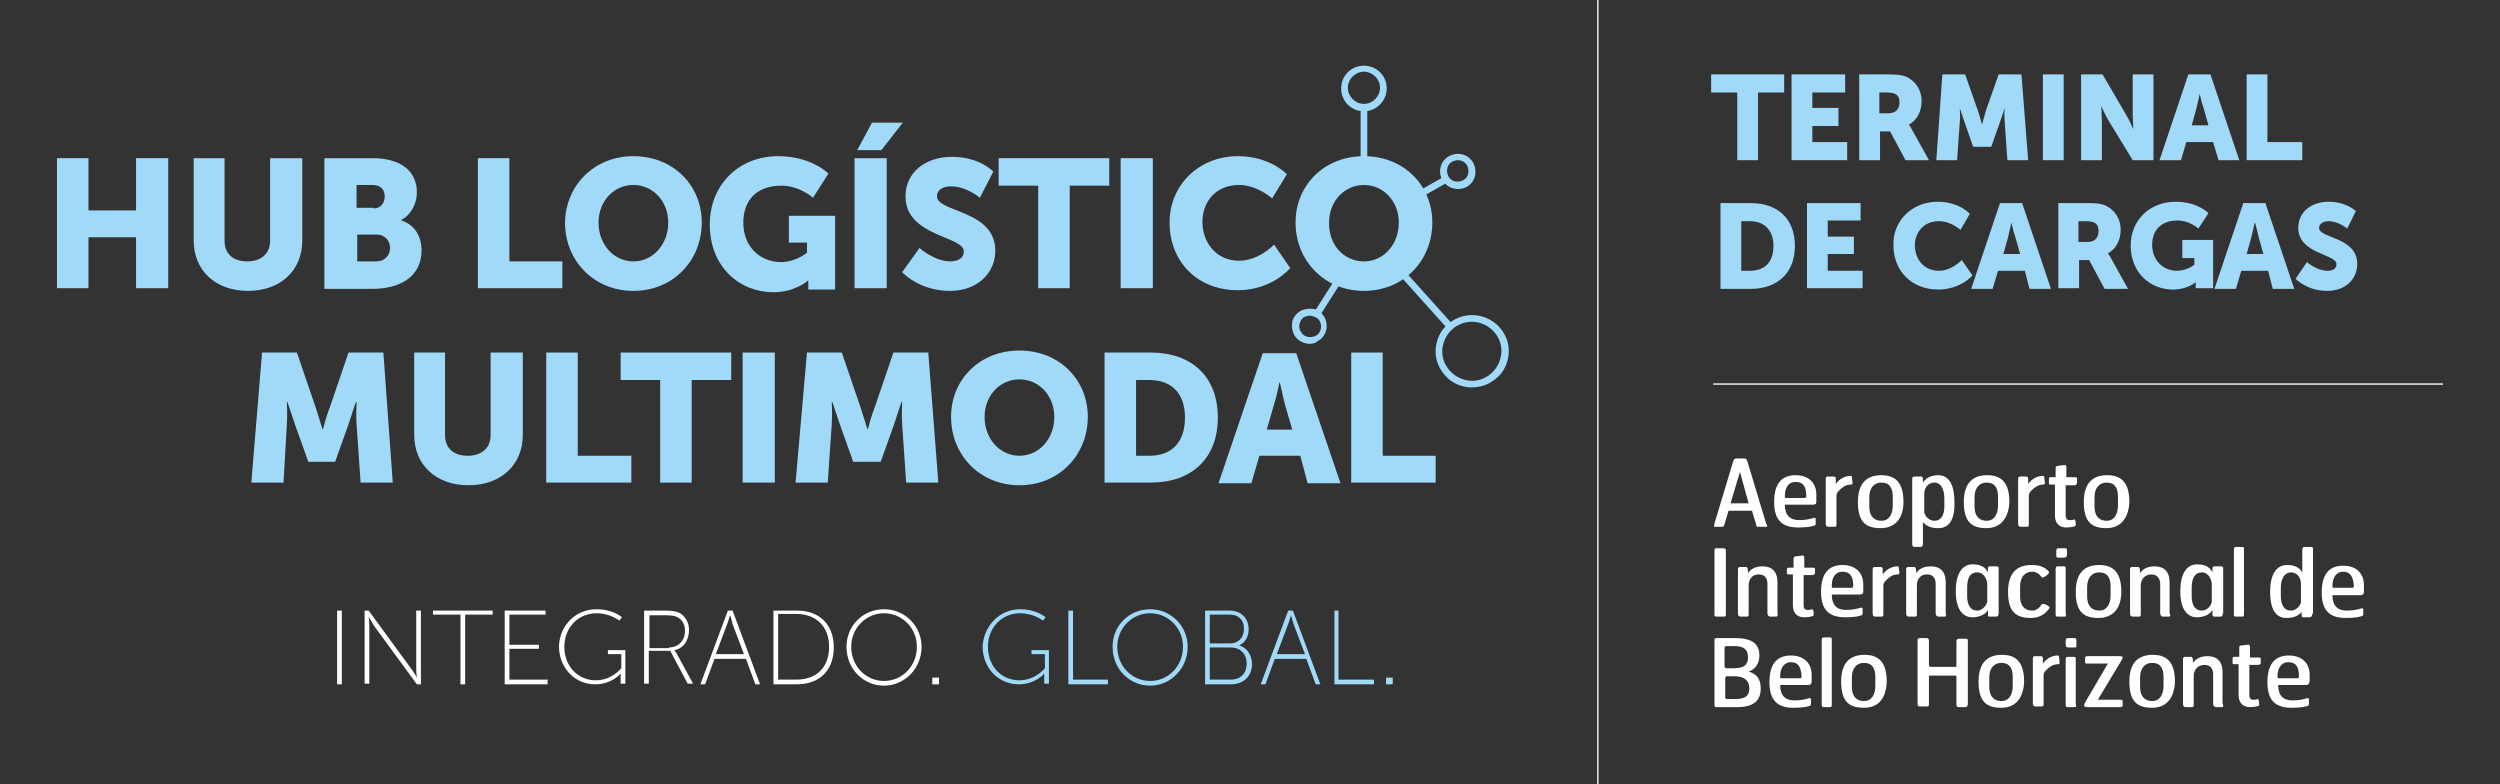 <?xml version="1.0" encoding="utf-8"?>
<!-- Generator: Adobe Illustrator 24.1.2, SVG Export Plug-In . SVG Version: 6.00 Build 0)  -->
<svg version="1.1" id="Camada_1" xmlns="http://www.w3.org/2000/svg" xmlns:xlink="http://www.w3.org/1999/xlink" x="0px" y="0px"
	 viewBox="0 0 373 117" style="enable-background:new 0 0 373 117;" xml:space="preserve">
<rect x="0" y="0" width="373" height="117" fill="#333333" stroke="none"/>
<style type="text/css">
	.st0{fill:#A1DAF8;}
	.st1{fill:#FFFFFF;}
</style>
<g>
	<polygon class="st0" points="259.2,13.8 255.3,13.8 255.3,11.1 266.2,11.1 266.2,13.8 262.3,13.8 262.3,23.9 259.2,23.9 	"/>
	<polygon class="st0" points="267.3,11.1 275.3,11.1 275.3,13.8 270.4,13.8 270.4,16.1 274.3,16.1 274.3,18.8 270.4,18.8 
		270.4,21.2 275.6,21.2 275.6,23.9 267.3,23.9 	"/>
	<g>
		<path class="st0" d="M281.8,16.9c1,0,1.6-0.6,1.6-1.6c0-1-0.4-1.5-1.9-1.5h-1.1v3.1H281.8z M277.4,11.1h4.4c1.3,0,1.9,0.1,2.5,0.3
			c1.4,0.6,2.4,1.9,2.4,3.7c0,1.4-0.6,2.8-1.9,3.5v0c0,0,0.2,0.2,0.5,0.8l2.5,4.5h-3.5l-2.3-4.3h-1.5v4.3h-3.1V11.1z"/>
		<path class="st0" d="M289.8,11.1h3.4l1.9,5.4c0.3,0.8,0.6,2.1,0.6,2.1h0c0,0,0.4-1.3,0.6-2.1l1.9-5.4h3.4l1,12.8h-3.1l-0.4-5.7
			c-0.1-1,0-2.1,0-2.1h0c0,0-0.4,1.3-0.7,2.1l-1.3,3.7h-2.7l-1.3-3.7c-0.3-0.8-0.7-2.1-0.7-2.1h0c0,0,0.1,1.2,0,2.1l-0.4,5.7h-3.1
			L289.8,11.1z"/>
	</g>
	<rect x="304.8" y="11.1" class="st0" width="3.1" height="12.8"/>
	<g>
		<path class="st0" d="M310.5,11.1h3.2l3.5,6c0.5,0.8,1.1,2.2,1.1,2.2h0c0,0-0.1-1.4-0.1-2.2v-6h3.1v12.8h-3.1l-3.6-5.9
			c-0.5-0.8-1.1-2.2-1.1-2.2h0c0,0,0.1,1.4,0.1,2.2v5.9h-3.1V11.1z"/>
		<path class="st0" d="M328.2,14c0,0-0.3,1.4-0.5,2.2l-0.7,2.5h2.5l-0.7-2.5C328.5,15.4,328.2,14,328.2,14L328.2,14z M330.2,21.2h-4
			l-0.8,2.7h-3.2l4.3-12.8h3.3l4.3,12.8H331L330.2,21.2z"/>
	</g>
	<polygon class="st0" points="335.2,11.1 338.3,11.1 338.3,21.2 343.5,21.2 343.5,23.9 335.2,23.9 	"/>
	<g>
		<path class="st0" d="M261.1,40.4c2.2,0,3.5-1.3,3.5-3.7c0-2.4-1.4-3.7-3.5-3.7h-1.3v7.4H261.1z M256.7,30.3h4.5
			c4,0,6.6,2.3,6.6,6.4c0,4-2.6,6.4-6.6,6.4h-4.5V30.3z"/>
	</g>
	<polygon class="st0" points="269.6,30.3 277.6,30.3 277.6,32.9 272.7,32.9 272.7,35.3 276.6,35.3 276.6,37.9 272.7,37.9 
		272.7,40.4 277.9,40.4 277.9,43 269.6,43 	"/>
	<g>
		<path class="st0" d="M289.1,30.1c3.2,0,4.8,1.8,4.8,1.8l-1.4,2.4c0,0-1.4-1.3-3.2-1.3c-2.4,0-3.6,1.8-3.6,3.6
			c0,1.9,1.2,3.8,3.6,3.8c1.9,0,3.4-1.6,3.4-1.6l1.6,2.3c0,0-1.8,2.1-5.1,2.1c-4,0-6.7-2.8-6.7-6.6
			C282.4,32.9,285.3,30.1,289.1,30.1"/>
		<path class="st0" d="M300.1,33.2c0,0-0.3,1.4-0.5,2.2l-0.7,2.5h2.5l-0.7-2.5C300.4,34.6,300.1,33.2,300.1,33.2L300.1,33.2z
			 M302.1,40.4h-4l-0.8,2.7h-3.2l4.3-12.8h3.3l4.3,12.8h-3.2L302.1,40.4z"/>
		<path class="st0" d="M311.5,36.1c1,0,1.6-0.6,1.6-1.6c0-1-0.4-1.5-1.9-1.5h-1.1v3.1H311.5z M307.1,30.3h4.4c1.3,0,1.9,0.1,2.5,0.3
			c1.4,0.6,2.4,1.9,2.4,3.7c0,1.4-0.6,2.8-1.9,3.5v0c0,0,0.2,0.2,0.5,0.8l2.5,4.5h-3.5l-2.3-4.3h-1.5V43h-3.1V30.3z"/>
		<path class="st0" d="M324.6,30.1c3.3,0,4.9,1.7,4.9,1.7l-1.5,2.3c0,0-1.3-1.2-3.1-1.2c-2.7,0-3.8,1.7-3.8,3.6
			c0,2.4,1.7,3.9,3.7,3.9c1.5,0,2.6-0.9,2.6-0.9v-1h-1.8v-2.7h4.6V43h-2.6v-0.4c0-0.3,0-0.5,0-0.5h0c0,0-1.2,1.1-3.4,1.1
			c-3.3,0-6.3-2.4-6.3-6.6C317.9,32.9,320.7,30.1,324.6,30.1"/>
		<path class="st0" d="M336.4,33.2c0,0-0.3,1.4-0.5,2.2l-0.7,2.5h2.5l-0.7-2.5C336.8,34.6,336.5,33.2,336.4,33.2L336.4,33.2z
			 M338.4,40.4h-4l-0.8,2.7h-3.2l4.3-12.8h3.3l4.3,12.8h-3.2L338.4,40.4z"/>
		<path class="st1" d="M263.4,78.6h-1.1c-0.3,0-0.2-0.1-0.3-0.4l-0.6-2h-3.5l-0.6,2c-0.1,0.3-0.1,0.4-0.4,0.4h-1
			c-0.2,0-0.2,0-0.1-0.5l2.8-9.3c0.1-0.3,0.2-0.4,0.5-0.4h1.1c0.3,0,0.4,0.1,0.5,0.4l2.8,9.3C263.8,78.6,263.7,78.6,263.4,78.6
			 M259.6,70.4l-1.4,4.7h2.7L259.6,70.4z"/>
		<path class="st1" d="M270.4,75.3h-4.1c0,1.6,0.8,2.3,2.1,2.3c1.1,0,1.8-0.2,2.1-0.3c0.3-0.1,0.4,0,0.4,0.1v0.7
			c0,0.3-0.1,0.3-0.5,0.4c-0.2,0.1-1.2,0.2-2.1,0.2c-2.4,0-3.6-1.1-3.6-3.8c0-2.7,1.1-4,3.2-4c1.9,0,3.1,1.1,3.1,2.9v0.9
			C271,75.1,271,75.3,270.4,75.3 M267.9,71.9c-1.1,0-1.6,0.9-1.6,2.1c0,0.2,0,0.3,0.2,0.3h2.8c0.1,0,0.2-0.1,0.2-0.3
			C269.5,72.7,269.1,71.9,267.9,71.9"/>
		<path class="st1" d="M276.4,72.1c0,0.1-0.1,0.2-0.2,0.2c-0.4,0-0.8,0.1-1.1,0.3c-0.6,0.4-1.1,0.9-1.1,1.3v4.2c0,0.4,0,0.5-0.3,0.5
			h-0.9c-0.3,0-0.4-0.2-0.4-0.5v-6.6c0-0.3,0.1-0.4,0.3-0.4h0.9c0.2,0,0.3,0.1,0.3,0.4v0.7c0.6-0.8,1.4-1.2,2.2-1.2
			c0.1,0,0.2,0,0.2,0.2L276.4,72.1z"/>
		<path class="st1" d="M280.6,78.8c-2.2,0-3.4-0.9-3.4-3.9c0-2.9,1.4-4,3.5-4c2.1,0,3.3,1.1,3.3,4C284,77.4,282.7,78.8,280.6,78.8
			 M282.4,74.1c0-1.2-0.4-2.1-1.7-2.1c-1,0-1.8,0.7-1.8,2.2v1.4c0,1.5,0.8,2.1,1.8,2.1c1.1,0,1.7-0.9,1.7-2.3V74.1z"/>
		<path class="st1" d="M289.2,78.8c-1.1,0-1.8-0.3-2.3-0.9v3.2c0,0.3-0.1,0.5-0.3,0.5h-0.9c-0.3,0-0.4-0.1-0.4-0.5v-9.5
			c0-0.3,0-0.5,0.4-0.5h0.9c0.2,0,0.3,0.1,0.3,0.4V72c0.5-0.8,1.4-1.1,2.3-1.1c1.6,0,2.4,1.5,2.4,3.9
			C291.7,77.7,290.7,78.8,289.2,78.8 M290.1,74.4c0-1.4-0.5-2.4-1.5-2.4c-1.1,0-1.5,1-1.5,1.7v2.7c0,0.4,0.6,1.3,1.5,1.3
			c1,0,1.5-0.8,1.5-2.2V74.4z"/>
		<path class="st1" d="M296.4,78.8c-2.2,0-3.4-0.9-3.4-3.9c0-2.9,1.4-4,3.5-4c2.1,0,3.3,1.1,3.3,4C299.7,77.4,298.4,78.8,296.4,78.8
			 M298.1,74.1c0-1.2-0.4-2.1-1.7-2.1c-1,0-1.8,0.7-1.8,2.2v1.4c0,1.5,0.8,2.1,1.8,2.1c1.1,0,1.7-0.9,1.7-2.3V74.1z"/>
		<path class="st1" d="M305.1,72.1c0,0.1-0.1,0.2-0.2,0.2c-0.4,0-0.8,0.1-1.1,0.3c-0.6,0.4-1.1,0.9-1.1,1.3v4.2c0,0.4,0,0.5-0.3,0.5
			h-0.9c-0.3,0-0.4-0.2-0.4-0.5v-6.6c0-0.3,0.1-0.4,0.3-0.4h0.9c0.2,0,0.3,0.1,0.3,0.4v0.7c0.6-0.8,1.4-1.2,2.2-1.2
			c0.1,0,0.2,0,0.2,0.2L305.1,72.1z"/>
		<path class="st1" d="M309.5,72.4h-1.3v4.5c0,0.5,0.2,0.7,0.6,0.7c0.3,0,0.4,0,0.7-0.1c0.2,0,0.3,1,0.1,1c-0.2,0.1-0.8,0.2-1.3,0.2
			c-1.3,0-1.7-0.9-1.7-1.8v-4.6h-0.7c-0.2,0-0.2-0.1-0.2-0.3v-0.5c0-0.2,0-0.3,0.3-0.3h0.7v-1.4c0-0.2,0.2-0.3,0.4-0.3l0.8-0.1
			c0.3-0.1,0.4,0.1,0.4,0.3v1.5h1.3c0.3,0,0.3,0.1,0.3,0.3v0.5C309.8,72.3,309.8,72.4,309.5,72.4"/>
		<path class="st1" d="M314.3,78.8c-2.2,0-3.4-0.9-3.4-3.9c0-2.9,1.4-4,3.5-4c2.1,0,3.3,1.1,3.3,4C317.6,77.4,316.3,78.8,314.3,78.8
			 M316,74.1c0-1.2-0.4-2.1-1.7-2.1c-1,0-1.8,0.7-1.8,2.2v1.4c0,1.5,0.8,2.1,1.8,2.1c1.1,0,1.7-0.9,1.7-2.3V74.1z"/>
		<path class="st1" d="M257.2,92h-1.1c-0.3,0-0.3-0.1-0.3-0.4v-9.5c0-0.3,0.1-0.3,0.4-0.3h1c0.2,0,0.3,0.1,0.3,0.4v9.5
			C257.5,91.9,257.4,92,257.2,92"/>
		<path class="st1" d="M265,92h-0.9c-0.2,0-0.4-0.2-0.4-0.5v-4.4c0-0.7-0.3-1.4-1.3-1.4c-1.1,0-1.5,0.9-1.5,1.6v4.2
			c0,0.4,0,0.5-0.3,0.5h-0.9c-0.3,0-0.4-0.2-0.4-0.5V85c0-0.3,0.1-0.4,0.3-0.4h0.9c0.2,0,0.3,0.2,0.3,0.9c0.5-0.7,1.2-1,2.2-1
			c1.2,0,2.2,0.6,2.2,2.4v4.6C265.3,91.8,265.2,92,265,92"/>
		<path class="st1" d="M270.4,85.8h-1.3v4.5c0,0.5,0.2,0.7,0.6,0.7c0.3,0,0.4,0,0.7-0.1c0.2,0,0.3,1,0.1,1c-0.2,0.1-0.8,0.2-1.3,0.2
			c-1.3,0-1.7-0.9-1.7-1.8v-4.6h-0.7c-0.2,0-0.2-0.1-0.2-0.3V85c0-0.2,0-0.3,0.3-0.3h0.7v-1.4c0-0.2,0.2-0.3,0.4-0.3l0.8-0.1
			c0.3-0.1,0.4,0.1,0.4,0.3v1.5h1.3c0.3,0,0.3,0.1,0.3,0.3v0.5C270.7,85.7,270.7,85.8,270.4,85.8"/>
		<path class="st1" d="M277.4,88.7h-4.1c0,1.6,0.8,2.3,2.1,2.3c1.1,0,1.8-0.2,2.1-0.3c0.3-0.1,0.4,0,0.4,0.1v0.7
			c0,0.3-0.1,0.3-0.5,0.4c-0.2,0.1-1.2,0.2-2.1,0.2c-2.4,0-3.6-1.1-3.6-3.8c0-2.7,1.1-4,3.2-4c1.9,0,3.1,1.1,3.1,2.9v0.9
			C278,88.5,278,88.7,277.4,88.7 M274.9,85.3c-1.1,0-1.6,0.9-1.6,2.1c0,0.2,0,0.3,0.2,0.3h2.8c0.1,0,0.2-0.1,0.2-0.3
			C276.5,86.1,276.1,85.3,274.9,85.3"/>
		<path class="st1" d="M283.4,85.5c0,0.1-0.1,0.2-0.2,0.2c-0.4,0-0.8,0.1-1.1,0.3c-0.6,0.4-1.1,0.9-1.1,1.3v4.2c0,0.4,0,0.5-0.3,0.5
			h-0.9c-0.3,0-0.4-0.2-0.4-0.5V85c0-0.3,0.1-0.4,0.3-0.4h0.9c0.2,0,0.3,0.1,0.3,0.4v0.7c0.6-0.8,1.4-1.2,2.2-1.2
			c0.1,0,0.2,0,0.2,0.2L283.4,85.5z"/>
		<path class="st1" d="M290.1,92h-0.9c-0.2,0-0.4-0.2-0.4-0.5v-4.4c0-0.7-0.3-1.4-1.3-1.4c-1.1,0-1.5,0.9-1.5,1.6v4.2
			c0,0.4,0,0.5-0.3,0.5h-0.9c-0.3,0-0.4-0.2-0.4-0.5V85c0-0.3,0.1-0.4,0.3-0.4h0.9c0.2,0,0.3,0.2,0.3,0.9c0.5-0.7,1.2-1,2.2-1
			c1.2,0,2.2,0.6,2.2,2.4v4.6C290.4,91.8,290.4,92,290.1,92"/>
		<path class="st1" d="M297.8,92h-0.9c-0.2,0-0.3,0-0.3-0.4V91c-0.3,0.6-1.2,1.1-2.3,1.1c-1.4,0-2.5-1.1-2.5-3.9c0-2.5,0.9-4,2.5-4
			c1.2,0,1.9,0.4,2.3,1.2v-0.6c0-0.2,0.1-0.3,0.3-0.3h0.9c0.4,0,0.4,0.1,0.4,0.4v6.5C298.2,91.8,298.1,92,297.8,92 M296.5,87.2
			c0-0.6-0.4-1.8-1.5-1.8c-1,0-1.5,0.7-1.5,2.3v1.2c0,1.4,0.5,2.2,1.5,2.2c0.9,0,1.5-1,1.5-1.4V87.2z"/>
		<path class="st1" d="M303,92.2c-2.2,0-3.4-0.9-3.4-3.9c0-2.9,1.4-4,3.5-4c1.2,0,2,0.3,2.6,1c0.2,0.3-1,1.1-1.1,0.8
			c-0.3-0.4-0.7-0.8-1.4-0.8c-1,0-1.8,0.7-1.8,2.2V89c0,1.5,0.8,2.1,1.8,2.1c0.6,0,1.1-0.4,1.4-0.9c0.1-0.3,1.3,0.2,1.2,0.5
			C305.2,91.6,304.3,92.2,303,92.2"/>
		<path class="st1" d="M308,83.2h-0.9c-0.3,0-0.3-0.1-0.3-0.5v-0.5c0-0.3,0.1-0.4,0.4-0.4h0.9c0.3,0,0.3,0.2,0.3,0.5v0.5
			C308.3,83.1,308.2,83.2,308,83.2 M308,92h-1c-0.3,0-0.3-0.1-0.3-0.5v-6.6c0-0.3,0.1-0.4,0.3-0.4h0.9c0.3,0,0.3,0.1,0.3,0.4v6.6
			C308.3,91.9,308.3,92,308,92"/>
		<path class="st1" d="M313.1,92.2c-2.2,0-3.4-0.9-3.4-3.9c0-2.9,1.4-4,3.5-4c2.1,0,3.3,1.1,3.3,4C316.5,90.8,315.2,92.2,313.1,92.2
			 M314.9,87.5c0-1.2-0.4-2.1-1.7-2.1c-1,0-1.8,0.7-1.8,2.2V89c0,1.5,0.8,2.1,1.8,2.1c1.1,0,1.7-0.9,1.7-2.3V87.5z"/>
		<path class="st1" d="M323.6,92h-0.9c-0.2,0-0.4-0.2-0.4-0.5v-4.4c0-0.7-0.4-1.4-1.3-1.4c-1.1,0-1.6,0.9-1.6,1.6v4.2
			c0,0.4,0,0.5-0.3,0.5h-0.9c-0.3,0-0.4-0.2-0.4-0.5V85c0-0.3,0.1-0.4,0.3-0.4h0.9c0.2,0,0.3,0.2,0.3,0.9c0.5-0.7,1.2-1,2.2-1
			c1.2,0,2.2,0.6,2.2,2.4v4.6C323.9,91.8,323.8,92,323.6,92"/>
		<path class="st1" d="M331.3,92h-0.9c-0.2,0-0.3,0-0.3-0.4V91c-0.3,0.6-1.2,1.1-2.3,1.1c-1.4,0-2.5-1.1-2.5-3.9c0-2.5,0.9-4,2.5-4
			c1.2,0,1.9,0.4,2.3,1.2v-0.6c0-0.2,0.1-0.3,0.3-0.3h0.9c0.4,0,0.4,0.1,0.4,0.4v6.5C331.6,91.8,331.6,92,331.3,92 M330,87.2
			c0-0.6-0.4-1.8-1.5-1.8c-0.9,0-1.5,0.7-1.5,2.3v1.2c0,1.4,0.5,2.2,1.5,2.2c1,0,1.5-1,1.5-1.4V87.2z"/>
		<path class="st1" d="M334.5,92h-0.9c-0.3,0-0.3-0.1-0.3-0.5V82c0-0.3,0.1-0.4,0.3-0.4h0.9c0.3,0,0.3,0.1,0.3,0.4v9.5
			C334.8,91.9,334.8,92,334.5,92"/>
		<path class="st1" d="M344.6,92.1h-0.9c-0.2,0-0.3,0-0.3-0.4v-0.4c-0.5,0.6-1.2,0.9-2.3,0.9c-1.4,0-2.4-1.1-2.4-3.9
			c0-2.5,0.9-4,2.5-4c1.1,0,1.8,0.3,2.3,1.1v-3.3c0-0.3,0.1-0.5,0.3-0.5h0.9c0.4,0,0.4,0.1,0.4,0.4v9.4
			C344.9,91.9,344.9,92.1,344.6,92.1 M343.3,87.1c0-0.7-0.4-1.7-1.5-1.7c-0.9,0-1.5,0.9-1.5,2.3v1.2c0,1.4,0.5,2.2,1.5,2.2
			c0.9,0,1.5-0.9,1.5-1.3V87.1z"/>
		<path class="st1" d="M352.1,88.8H348c0,1.6,0.8,2.3,2.1,2.3c1.1,0,1.8-0.2,2.1-0.3c0.3-0.1,0.4,0,0.4,0.1v0.7
			c0,0.3-0.1,0.3-0.5,0.4c-0.2,0.1-1.2,0.2-2.1,0.2c-2.4,0-3.6-1.1-3.6-3.8c0-2.7,1.1-4,3.2-4c1.9,0,3.1,1.1,3.1,2.9v0.9
			C352.7,88.6,352.6,88.8,352.1,88.8 M349.6,85.3c-1.1,0-1.6,1-1.6,2.1c0,0.2,0,0.3,0.2,0.3h2.8c0.1,0,0.2-0.1,0.2-0.3
			C351.1,86.1,350.7,85.3,349.6,85.3"/>
		<path class="st1" d="M259.2,105.5h-3.1c-0.3,0-0.3-0.1-0.3-0.4v-9.4c0-0.3,0-0.5,0.3-0.5h2.7c2.4,0,3.7,0.7,3.7,2.6
			c0,1.3-0.7,2.1-1.6,2.4c1,0.3,1.8,0.9,1.8,2.5C262.7,104.5,261.7,105.5,259.2,105.5 M258.7,96.4h-1.1c-0.2,0-0.3,0.1-0.3,0.3v2.7
			c0,0.2,0.1,0.3,0.3,0.3h1.1c1.5,0,2.1-0.5,2.1-1.6C260.8,96.8,260.1,96.4,258.7,96.4 M258.8,100.9h-1.1c-0.2,0-0.3,0.1-0.3,0.3
			v2.8c0,0.1,0,0.3,0.3,0.3h1.1c1.5,0,2.2-0.4,2.2-1.6C261,101.5,260.2,100.9,258.8,100.9"/>
		<path class="st1" d="M269.7,102.2h-4.1c0,1.6,0.8,2.3,2.1,2.3c1.1,0,1.8-0.2,2.1-0.3c0.3-0.1,0.4,0,0.4,0.1v0.7
			c0,0.3-0.1,0.3-0.5,0.4c-0.2,0.1-1.2,0.2-2.1,0.2c-2.4,0-3.6-1.1-3.6-3.8c0-2.7,1.1-4,3.2-4c1.9,0,3.1,1.1,3.1,2.9v0.9
			C270.3,102,270.2,102.2,269.7,102.2 M267.2,98.8c-1.1,0-1.6,1-1.6,2.1c0,0.2,0,0.3,0.2,0.3h2.8c0.1,0,0.2-0.1,0.2-0.3
			C268.7,99.5,268.3,98.8,267.2,98.8"/>
		<path class="st1" d="M273,105.5h-0.9c-0.3,0-0.3-0.1-0.3-0.5v-9.5c0-0.3,0.1-0.4,0.3-0.4h0.9c0.3,0,0.3,0.1,0.3,0.4v9.5
			C273.3,105.4,273.3,105.5,273,105.5"/>
		<path class="st1" d="M278.1,105.6c-2.2,0-3.4-0.9-3.4-3.9c0-2.9,1.4-4,3.5-4c2.1,0,3.3,1.1,3.3,4
			C281.4,104.3,280.2,105.6,278.1,105.6 M279.8,101c0-1.2-0.4-2.1-1.7-2.1c-1,0-1.8,0.7-1.8,2.2v1.4c0,1.5,0.8,2.1,1.8,2.1
			c1.1,0,1.7-0.9,1.7-2.3V101z"/>
		<path class="st1" d="M293.2,105.5h-1c-0.2,0-0.3-0.1-0.3-0.4v-4c0-0.3,0-0.3-0.3-0.3h-3.6c-0.2,0-0.2,0-0.2,0.2v4
			c0,0.4-0.1,0.4-0.4,0.4h-1c-0.2,0-0.3-0.1-0.3-0.5v-9.3c0-0.3,0.1-0.4,0.3-0.4h1c0.3,0,0.4,0.1,0.4,0.5v3.5c0,0.2,0.1,0.3,0.3,0.3
			h3.6c0.2,0,0.2-0.1,0.2-0.2v-3.6c0-0.3,0.1-0.4,0.4-0.4h1c0.3,0,0.3,0.1,0.3,0.4v9.4C293.5,105.4,293.5,105.5,293.2,105.5"/>
		<path class="st1" d="M298.6,105.6c-2.2,0-3.4-0.9-3.4-3.9c0-2.9,1.4-4,3.5-4c2.1,0,3.3,1.1,3.3,4
			C301.9,104.3,300.6,105.6,298.6,105.6 M300.3,101c0-1.2-0.4-2.1-1.7-2.1c-1,0-1.8,0.7-1.8,2.2v1.4c0,1.5,0.8,2.1,1.8,2.1
			c1.1,0,1.7-0.9,1.7-2.3V101z"/>
		<path class="st1" d="M307.3,98.9c0,0.1-0.1,0.2-0.2,0.2c-0.4,0-0.8,0.1-1.1,0.3c-0.6,0.4-1.1,0.9-1.1,1.3v4.2c0,0.4,0,0.5-0.3,0.5
			h-0.9c-0.3,0-0.4-0.2-0.4-0.5v-6.6c0-0.3,0.1-0.4,0.3-0.4h0.9c0.2,0,0.3,0.1,0.3,0.4v0.7c0.6-0.8,1.4-1.2,2.2-1.2
			c0.1,0,0.2,0,0.2,0.2L307.3,98.9z"/>
		<path class="st1" d="M309.5,96.6h-0.9c-0.3,0-0.4-0.1-0.4-0.5v-0.5c0-0.3,0.1-0.4,0.4-0.4h0.9c0.3,0,0.3,0.2,0.3,0.5v0.5
			C309.8,96.6,309.8,96.6,309.5,96.6 M309.5,105.5h-1c-0.3,0-0.3-0.1-0.3-0.5v-6.6c0-0.3,0.1-0.4,0.3-0.4h0.9c0.3,0,0.3,0.1,0.3,0.4
			v6.6C309.8,105.4,309.8,105.5,309.5,105.5"/>
		<path class="st1" d="M316.4,105.5h-4.9c-0.7,0-0.6-0.3-0.4-0.7l3.4-5.8h-3.1c-0.3,0-0.3,0-0.3-0.3v-0.5c0-0.2,0.1-0.3,0.3-0.3h4.8
			c0.5,0,0.6,0.1,0.4,0.5l-3.6,6h3.3c0.3,0,0.4,0,0.4,0.3v0.5C316.7,105.4,316.6,105.5,316.4,105.5"/>
		<path class="st1" d="M321.1,105.6c-2.2,0-3.4-0.9-3.4-3.9c0-2.9,1.4-4,3.5-4c2.1,0,3.3,1.1,3.3,4
			C324.4,104.3,323.1,105.6,321.1,105.6 M322.8,101c0-1.2-0.4-2.1-1.7-2.1c-1,0-1.8,0.7-1.8,2.2v1.4c0,1.5,0.8,2.1,1.8,2.1
			c1.1,0,1.7-0.9,1.7-2.3V101z"/>
		<path class="st1" d="M331.5,105.5h-0.9c-0.2,0-0.4-0.2-0.4-0.5v-4.4c0-0.7-0.3-1.4-1.3-1.4c-1.1,0-1.6,0.9-1.6,1.6v4.2
			c0,0.4,0,0.5-0.3,0.5h-0.9c-0.3,0-0.4-0.2-0.4-0.5v-6.6c0-0.3,0.1-0.4,0.3-0.4h0.9c0.2,0,0.3,0.2,0.3,0.9c0.5-0.7,1.2-1,2.2-1
			c1.2,0,2.2,0.6,2.2,2.4v4.6C331.8,105.3,331.7,105.5,331.5,105.5"/>
		<path class="st1" d="M336.9,99.2h-1.3v4.5c0,0.5,0.2,0.7,0.6,0.7c0.3,0,0.4,0,0.7-0.1c0.1,0,0.3,1,0.1,1c-0.2,0.1-0.8,0.2-1.3,0.2
			c-1.3,0-1.7-0.9-1.7-1.8v-4.6h-0.7c-0.2,0-0.2-0.1-0.2-0.3v-0.5c0-0.2,0-0.3,0.3-0.3h0.7v-1.4c0-0.3,0.2-0.3,0.4-0.3l0.8-0.1
			c0.3-0.1,0.4,0.1,0.4,0.4v1.5h1.3c0.3,0,0.3,0.1,0.3,0.3V99C337.2,99.1,337.2,99.2,336.9,99.2"/>
		<path class="st1" d="M344,102.2h-4.1c0,1.6,0.8,2.3,2.1,2.3c1.1,0,1.8-0.2,2.1-0.3c0.2-0.1,0.4,0,0.4,0.1v0.7
			c0,0.3-0.1,0.3-0.5,0.4c-0.2,0.1-1.2,0.2-2.1,0.2c-2.4,0-3.6-1.1-3.6-3.8c0-2.7,1.1-4,3.2-4c1.9,0,3.1,1.1,3.1,2.9v0.9
			C344.5,102,344.5,102.2,344,102.2 M341.4,98.8c-1.1,0-1.6,1-1.6,2.1c0,0.2,0,0.3,0.2,0.3h2.8c0.1,0,0.2-0.1,0.2-0.3
			C343,99.5,342.6,98.8,341.4,98.8"/>
	</g>
	<rect x="238.3" class="st1" width="0.2" height="117"/>
	<rect x="255.6" y="57.2" class="st1" width="108.9" height="0.2"/>
	<polygon class="st0" points="20.3,23.6 20.3,31.4 13.2,31.4 13.2,23.6 8.5,23.6 8.5,43 13.2,43 13.2,35.4 20.3,35.4 20.3,43 
		25.1,43 25.1,23.6 	"/>
	<g>
		<path class="st0" d="M28.7,23.6h4.8v12.3c0,2,1.3,3.1,3.4,3.1c2,0,3.4-1.1,3.4-3.1V23.6h4.8v12.3c0,4.4-3.2,7.5-8.1,7.5
			c-4.9,0-8.1-3.1-8.1-7.5V23.6z"/>
		<path class="st0" d="M56.1,39c1.4,0,2.1-1,2.1-2s-0.7-2-2-2h-2.9v4H56.1z M55.7,31.1c1.2,0,1.7-0.9,1.7-1.8c0-0.9-0.5-1.7-1.8-1.7
			h-2.4v3.4H55.7z M48.5,23.6h7.1c3.9,0,6.6,1.7,6.6,5.1c0,1.6-0.8,3.3-2.3,4.1v0.1c2.2,0.7,3,2.7,3,4.4c0,4.2-3.5,5.8-7.4,5.8h-7.1
			V23.6z"/>
	</g>
	<polygon class="st0" points="71.3,23.6 76,23.6 76,39 83.9,39 83.9,43 71.3,43 	"/>
	<g>
		<path class="st0" d="M94.5,39c2.9,0,5.2-2.5,5.2-5.8c0-3.2-2.3-5.6-5.2-5.6s-5.2,2.4-5.2,5.6C89.3,36.5,91.6,39,94.5,39
			 M94.5,23.3c5.9,0,10.2,4.3,10.2,9.9c0,5.7-4.3,10.2-10.2,10.2c-5.9,0-10.2-4.5-10.2-10.2C84.4,27.6,88.7,23.3,94.5,23.3"/>
		<path class="st0" d="M116.1,23.3c5,0,7.5,2.6,7.5,2.6l-2.3,3.6c0,0-2-1.8-4.7-1.8c-4.1,0-5.7,2.6-5.7,5.5c0,3.7,2.6,5.9,5.6,5.9
			c2.3,0,3.9-1.4,3.9-1.4v-1.5h-2.7v-4h6.9v11h-4v-0.5c0-0.4,0-0.8,0-0.8h-0.1c0,0-1.9,1.7-5.1,1.7c-5,0-9.5-3.7-9.5-10.1
			C105.9,27.6,110.2,23.3,116.1,23.3"/>
	</g>
	<path class="st0" d="M130.1,18.3h4.6l-3.2,4.1h-3.6L130.1,18.3z M127.5,23.6h4.8V43h-4.8V23.6z"/>
	<g>
		<path class="st0" d="M137.2,37c0,0,2.2,2,4.6,2c1,0,2-0.4,2-1.5c0-2.3-8.7-2.2-8.7-8.2c0-3.6,3-5.9,6.9-5.9c4.2,0,6.2,2.2,6.2,2.2
			l-2,3.9c0,0-2-1.7-4.3-1.7c-1,0-2.1,0.4-2.1,1.5c0,2.4,8.7,2,8.7,8.1c0,3.2-2.5,6-6.8,6c-4.6,0-7.1-2.8-7.1-2.8L137.2,37z"/>
	</g>
	<polygon class="st0" points="154.9,27.7 149,27.7 149,23.6 165.5,23.6 165.5,27.7 159.6,27.7 159.6,43 154.9,43 	"/>
	<rect x="167.2" y="23.6" class="st0" width="4.8" height="19.4"/>
	<g>
		<path class="st0" d="M184.7,23.3c4.8,0,7.3,2.7,7.3,2.7l-2.2,3.6c0,0-2.2-2-4.9-2c-3.7,0-5.5,2.7-5.5,5.5c0,2.9,1.9,5.8,5.5,5.8
			c2.9,0,5.2-2.4,5.2-2.4l2.4,3.5c0,0-2.7,3.3-7.8,3.3c-6.1,0-10.2-4.3-10.2-10.1C174.5,27.6,178.9,23.3,184.7,23.3"/>
		<path class="st0" d="M203.5,39c2.9,0,5.2-2.5,5.2-5.8c0-3.2-2.3-5.6-5.2-5.6c-2.9,0-5.2,2.4-5.2,5.6C198.2,36.5,200.5,39,203.5,39
			 M203.5,23.3c5.9,0,10.2,4.3,10.2,9.9c0,5.7-4.3,10.2-10.2,10.2c-5.9,0-10.2-4.5-10.2-10.2C193.3,27.6,197.6,23.3,203.5,23.3"/>
		<path class="st0" d="M39.1,52.6h5.2l2.8,8.2c0.4,1.2,1,3.2,1,3.2h0.1c0,0,0.5-2,1-3.2l2.8-8.2h5.2L58.6,72h-4.8l-0.6-8.7
			c-0.1-1.5,0-3.3,0-3.3h-0.1c0,0-0.7,2-1.1,3.3l-2,5.6H46l-2-5.6c-0.4-1.2-1.1-3.3-1.1-3.3h-0.1c0,0,0.1,1.8,0,3.3L42.3,72h-4.8
			L39.1,52.6z"/>
		<path class="st0" d="M61.6,52.6h4.8v12.3c0,2,1.3,3.1,3.4,3.1c2,0,3.4-1.1,3.4-3.1V52.6h4.8v12.3c0,4.4-3.2,7.5-8.1,7.5
			c-4.9,0-8.1-3.1-8.1-7.5V52.6z"/>
	</g>
	<polygon class="st0" points="81.5,52.6 86.2,52.6 86.2,68 94.2,68 94.2,72 81.5,72 	"/>
	<polygon class="st0" points="98.5,56.7 92.6,56.7 92.6,52.6 109.1,52.6 109.1,56.7 103.2,56.7 103.2,72 98.5,72 	"/>
	<rect x="110.8" y="52.6" class="st0" width="4.8" height="19.4"/>
	<g>
		<path class="st0" d="M120.4,52.6h5.2l2.8,8.2c0.4,1.2,1,3.2,1,3.2h0.1c0,0,0.5-2,1-3.2l2.8-8.2h5.2L140,72h-4.8l-0.6-8.7
			c-0.1-1.5,0-3.3,0-3.3h-0.1c0,0-0.7,2-1.1,3.3l-2,5.6h-4.1l-2-5.6c-0.4-1.2-1.1-3.3-1.1-3.3h-0.1c0,0,0.1,1.8,0,3.3l-0.6,8.7h-4.8
			L120.4,52.6z"/>
		<path class="st0" d="M152.1,68c2.9,0,5.2-2.5,5.2-5.8c0-3.2-2.3-5.6-5.2-5.6s-5.2,2.4-5.2,5.6C146.9,65.5,149.2,68,152.1,68
			 M152.1,52.3c5.9,0,10.2,4.3,10.2,9.9c0,5.7-4.3,10.2-10.2,10.2s-10.2-4.5-10.2-10.2C141.9,56.6,146.2,52.3,152.1,52.3"/>
		<path class="st0" d="M171.5,68c3.3,0,5.3-2,5.3-5.7c0-3.7-2.1-5.6-5.3-5.6h-2V68H171.5z M164.8,52.6h6.9c6.1,0,10,3.6,10,9.7
			c0,6.1-3.9,9.7-10,9.7h-6.9V52.6z"/>
		<path class="st0" d="M190.9,57c0,0-0.4,2.1-0.8,3.3l-1.1,3.8h3.8l-1.1-3.8C191.4,59.2,191,57,190.9,57L190.9,57z M194,68h-6.1
			l-1.2,4.1h-4.9l6.6-19.4h5l6.6,19.4h-4.9L194,68z"/>
	</g>
	<polygon class="st0" points="201.6,52.6 206.3,52.6 206.3,68 214.2,68 214.2,72 201.6,72 	"/>
	<rect x="50.3" y="91.1" class="st1" width="0.7" height="11"/>
	<g>
		<path class="st1" d="M54.4,91.1H55l6.3,8.6c0.4,0.5,0.9,1.4,0.9,1.4h0c0,0-0.1-0.8-0.1-1.4v-8.6h0.7v11h-0.6l-6.3-8.6
			C55.5,92.9,55,92,55,92h0c0,0,0.1,0.8,0.1,1.4v8.6h-0.7V91.1z"/>
	</g>
	<polygon class="st1" points="68.7,91.7 64.6,91.7 64.6,91.1 73.5,91.1 73.5,91.7 69.4,91.7 69.4,102.1 68.7,102.1 	"/>
	<polygon class="st1" points="75.3,91.1 81.4,91.1 81.4,91.7 76,91.7 76,96.2 80.4,96.2 80.4,96.8 76,96.8 76,101.4 81.7,101.4 
		81.7,102.1 75.3,102.1 	"/>
	<g>
		<path class="st1" d="M89,90.9c2.5,0,3.8,1.2,3.8,1.2l-0.4,0.5c0,0-1.3-1.1-3.4-1.1c-2.8,0-4.8,2.2-4.8,5c0,2.9,2,5,4.7,5
			c2.4,0,3.8-1.8,3.8-1.8v-2.1h-2V97h2.6v5h-0.7v-1c0-0.2,0-0.5,0-0.5h0c0,0-1.3,1.6-3.8,1.6c-3.1,0-5.4-2.5-5.4-5.7
			C83.5,93.4,85.8,90.9,89,90.9"/>
		<path class="st1" d="M99.8,96.6c1.4,0,2.4-1,2.4-2.5c0-1-0.5-1.8-1.3-2.1c-0.3-0.1-0.7-0.2-1.5-0.2h-2.5v4.9H99.8z M96.1,91.1h3.2
			c1,0,1.5,0.1,2,0.3c0.9,0.5,1.5,1.4,1.5,2.6c0,1.6-0.9,2.8-2.2,3v0c0,0,0.1,0.1,0.3,0.4l2.5,4.6h-0.8l-2.6-4.9h-3.2v4.9h-0.7V91.1
			z"/>
		<path class="st1" d="M108.9,91.8c0,0-0.2,0.8-0.4,1.3l-1.7,4.5h4.2l-1.7-4.5C109.2,92.7,109,91.8,108.9,91.8L108.9,91.8z
			 M111.3,98.3h-4.7l-1.4,3.8h-0.7l4.1-11h0.7l4.1,11h-0.7L111.3,98.3z"/>
		<path class="st1" d="M118.8,101.4c2.9,0,4.9-1.7,4.9-4.9c0-3.1-2-4.9-4.9-4.9h-2.7v9.8H118.8z M115.4,91.1h3.5
			c3.3,0,5.5,2,5.5,5.5c0,3.5-2.2,5.5-5.5,5.5h-3.5V91.1z"/>
		<path class="st1" d="M131.9,101.6c2.7,0,4.9-2.2,4.9-5.1c0-2.8-2.2-5-4.9-5c-2.7,0-4.9,2.2-4.9,5
			C127,99.4,129.2,101.6,131.9,101.6 M131.9,90.9c3.1,0,5.6,2.5,5.6,5.6c0,3.2-2.5,5.8-5.6,5.8s-5.6-2.5-5.6-5.8
			C126.3,93.3,128.8,90.9,131.9,90.9"/>
	</g>
	<rect x="139.1" y="101.1" class="st1" width="1" height="1"/>
	<g>
		<path class="st0" d="M152.2,90.9c2.5,0,3.8,1.2,3.8,1.2l-0.4,0.5c0,0-1.3-1.1-3.4-1.1c-2.8,0-4.8,2.2-4.8,5c0,2.9,2,5,4.7,5
			c2.4,0,3.8-1.8,3.8-1.8v-2.1h-2V97h2.6v5h-0.7v-1c0-0.2,0-0.5,0-0.5h0c0,0-1.3,1.6-3.8,1.6c-3.1,0-5.4-2.5-5.4-5.7
			C146.8,93.4,149.1,90.9,152.2,90.9"/>
	</g>
	<polygon class="st0" points="159.4,91.1 160.1,91.1 160.1,101.4 165.3,101.4 165.3,102.1 159.4,102.1 	"/>
	<g>
		<path class="st0" d="M171.6,101.6c2.7,0,4.9-2.2,4.9-5.1c0-2.8-2.2-5-4.9-5c-2.7,0-4.9,2.2-4.9,5
			C166.7,99.4,168.9,101.6,171.6,101.6 M171.6,90.9c3.1,0,5.6,2.5,5.6,5.6c0,3.2-2.5,5.8-5.6,5.8c-3.1,0-5.6-2.5-5.6-5.8
			C166,93.3,168.5,90.9,171.6,90.9"/>
		<path class="st0" d="M183.6,101.4c1.5,0,2.4-0.9,2.4-2.4s-1-2.4-2.4-2.4h-3.1v4.8H183.6z M183.5,96c1.2,0,2.1-0.8,2.1-2.2
			c0-1.3-0.8-2.1-2.1-2.1h-3V96H183.5z M179.8,91.1h3.7c1.6,0,2.8,1.1,2.8,2.8c0,1.2-0.6,2-1.4,2.4v0c1.1,0.3,1.9,1.4,1.9,2.8
			c0,1.8-1.3,3-3.1,3h-3.9V91.1z"/>
		<path class="st0" d="M192.6,91.8c0,0-0.2,0.8-0.4,1.3l-1.7,4.5h4.2l-1.7-4.5C192.9,92.7,192.6,91.8,192.6,91.8L192.6,91.8z
			 M194.9,98.3h-4.7l-1.4,3.8h-0.7l4.1-11h0.7l4.1,11h-0.7L194.9,98.3z"/>
	</g>
	<polygon class="st0" points="199.1,91.1 199.7,91.1 199.7,101.4 205,101.4 205,102.1 199.1,102.1 	"/>
	<rect x="206.8" y="101.1" class="st0" width="1" height="1"/>
	<g>
		<path class="st0" d="M203.5,10.7c-1.3,0-2.4,1.1-2.4,2.4c0,1.3,1.1,2.4,2.4,2.4c1.3,0,2.4-1.1,2.4-2.4
			C205.9,11.8,204.8,10.7,203.5,10.7 M203.5,16.6c-1.9,0-3.4-1.5-3.4-3.4c0-1.9,1.5-3.4,3.4-3.4c1.9,0,3.4,1.5,3.4,3.4
			C206.9,15,205.4,16.6,203.5,16.6"/>
	</g>
	
		<rect x="211.3" y="36.2" transform="matrix(0.744 -0.668 0.668 0.744 24.98 152.564)" class="st0" width="1" height="14.8"/>
	<g>
		<path class="st0" d="M219.6,48c-1,0-2.1,0.4-2.9,1.1c-0.9,0.8-1.4,1.9-1.5,3c-0.1,1.2,0.3,2.3,1.1,3.2c0.8,0.9,1.9,1.4,3,1.5
			c1.2,0.1,2.3-0.3,3.2-1.1c0.9-0.8,1.4-1.9,1.5-3c0.1-1.2-0.3-2.3-1.1-3.2C222,48.5,220.8,48,219.6,48 M219.6,57.8
			c-0.1,0-0.2,0-0.3,0c-1.4-0.1-2.8-0.7-3.7-1.8c-1-1.1-1.5-2.5-1.4-3.9c0.1-1.4,0.7-2.8,1.8-3.7c2.2-2,5.7-1.8,7.7,0.4
			c1,1.1,1.5,2.5,1.4,3.9c-0.1,1.4-0.7,2.8-1.8,3.7C222.3,57.3,221,57.8,219.6,57.8"/>
	</g>
	<rect x="208.6" y="28.3" transform="matrix(0.869 -0.495 0.495 0.869 13.534 108.794)" class="st0" width="7.3" height="1"/>
	<rect x="194.8" y="43.4" transform="matrix(0.537 -0.844 0.844 0.537 54.782 187.763)" class="st0" width="7.3" height="1"/>
	<g>
		<path class="st0" d="M217.5,23.9c-0.3,0-0.5,0.1-0.8,0.2c-0.8,0.4-1,1.4-0.6,2.2c0.4,0.8,1.4,1,2.2,0.6c0.8-0.4,1-1.4,0.6-2.2
			C218.6,24.2,218.1,23.9,217.5,23.9 M217.5,28.2c-0.9,0-1.8-0.5-2.3-1.3c-0.7-1.3-0.3-2.9,1-3.6c1.3-0.7,2.9-0.3,3.6,1
			c0.7,1.3,0.3,2.9-1,3.6v0C218.4,28.1,218,28.2,217.5,28.2"/>
		<path class="st0" d="M195.4,47.1c-0.3,0-0.5,0.1-0.8,0.2c-0.4,0.2-0.6,0.6-0.7,1c-0.1,0.4-0.1,0.8,0.2,1.2c0.4,0.8,1.4,1,2.2,0.6
			c0.8-0.4,1-1.4,0.6-2.2c-0.2-0.4-0.6-0.6-1-0.7C195.7,47.1,195.5,47.1,195.4,47.1 M195.4,51.3c-0.9,0-1.8-0.5-2.3-1.3
			c-0.3-0.6-0.4-1.3-0.3-2c0.2-0.7,0.6-1.2,1.2-1.6c0.6-0.3,1.3-0.4,2-0.3s1.2,0.6,1.6,1.2c0.7,1.3,0.3,2.9-1,3.6v0
			C196.3,51.2,195.8,51.3,195.4,51.3"/>
	</g>
	<rect x="203" y="16" class="st0" width="1" height="8.8"/>
	<g>
		<path class="st0" d="M344.2,39.1c0,0,1.4,1.3,3.1,1.3c0.6,0,1.3-0.2,1.3-1c0-1.5-5.7-1.5-5.7-5.4c0-2.4,2-3.9,4.5-3.9
			c2.7,0,4.1,1.4,4.1,1.4l-1.3,2.6c0,0-1.3-1.1-2.8-1.1c-0.6,0-1.4,0.3-1.4,1c0,1.6,5.7,1.3,5.7,5.4c0,2.1-1.6,4-4.5,4
			c-3,0-4.7-1.8-4.7-1.8L344.2,39.1z"/>
	</g>
</g>
</svg>
